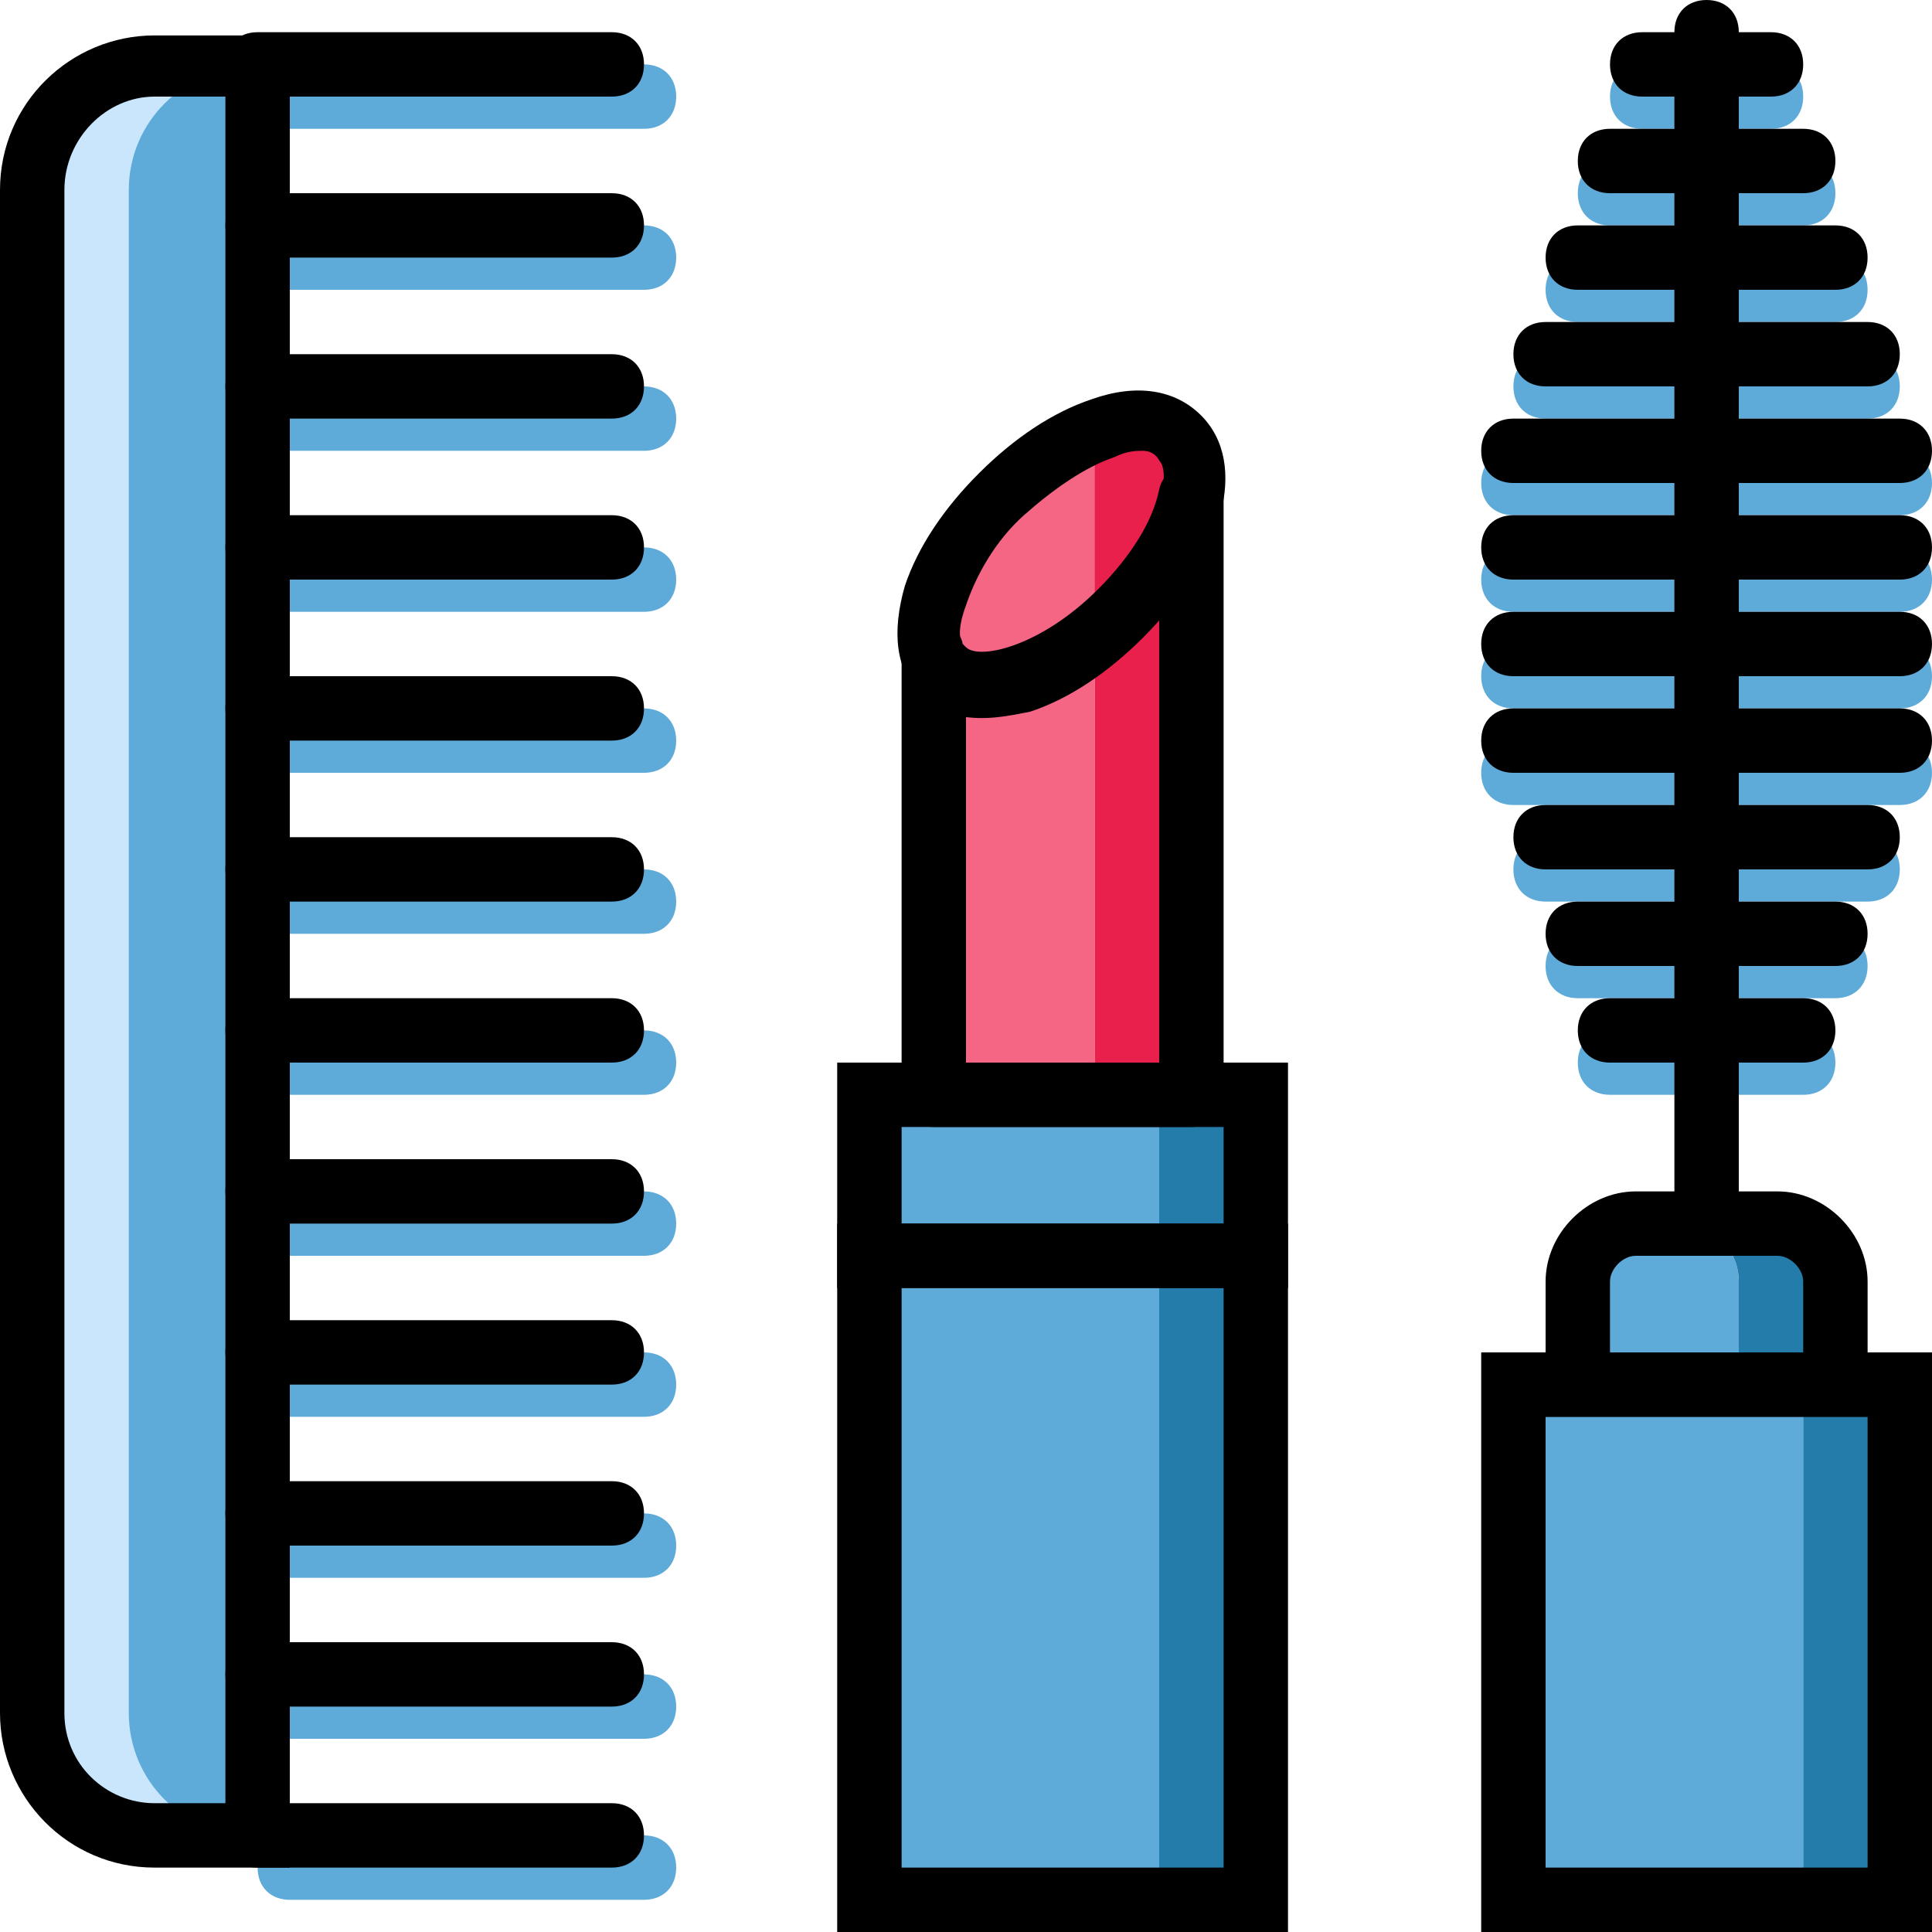 <!DOCTYPE svg PUBLIC "-//W3C//DTD SVG 1.1//EN" "http://www.w3.org/Graphics/SVG/1.1/DTD/svg11.dtd">
<!-- Uploaded to: SVG Repo, www.svgrepo.com, Transformed by: SVG Repo Mixer Tools -->
<svg height="800px" width="800px" version="1.1" id="Layer_1" xmlns="http://www.w3.org/2000/svg" xmlns:xlink="http://www.w3.org/1999/xlink" viewBox="0 0 503.607 503.607" xml:space="preserve" fill="#000000">
<g id="SVGRepo_bgCarrier" stroke-width="0"/>
<g id="SVGRepo_tracerCarrier" stroke-linecap="round" stroke-linejoin="round"/>
<g id="SVGRepo_iconCarrier"> <g transform="translate(1 1)"> <g> <path style="fill:#5eaad9;" d="M469.033,284.377h-50.361c-5.036,0-8.393-3.357-8.393-8.393c0-5.036,3.357-8.393,8.393-8.393 h50.361c5.036,0,8.393,3.357,8.393,8.393C477.426,281.02,474.069,284.377,469.033,284.377z"/> <path style="fill:#5eaad9;" d="M477.426,259.197h-67.148c-5.036,0-8.393-3.357-8.393-8.393s3.357-8.393,8.393-8.393h67.148 c5.036,0,8.393,3.357,8.393,8.393S482.462,259.197,477.426,259.197z"/> <path style="fill:#5eaad9;" d="M485.82,234.016h-83.934c-5.036,0-8.393-3.357-8.393-8.393s3.357-8.393,8.393-8.393h83.934 c5.036,0,8.393,3.357,8.393,8.393S490.856,234.016,485.82,234.016z"/> <path style="fill:#5eaad9;" d="M494.213,208.836H393.492c-5.036,0-8.393-3.357-8.393-8.393s3.357-8.393,8.393-8.393h100.721 c5.036,0,8.393,3.357,8.393,8.393S499.249,208.836,494.213,208.836z"/> <path style="fill:#5eaad9;" d="M494.213,183.656H393.492c-5.036,0-8.393-3.357-8.393-8.393s3.357-8.393,8.393-8.393h100.721 c5.036,0,8.393,3.357,8.393,8.393S499.249,183.656,494.213,183.656z"/> <path style="fill:#5eaad9;" d="M494.213,158.475H393.492c-5.036,0-8.393-3.357-8.393-8.393s3.357-8.393,8.393-8.393h100.721 c5.036,0,8.393,3.357,8.393,8.393S499.249,158.475,494.213,158.475z"/> <path style="fill:#5eaad9;" d="M494.213,133.295H393.492c-5.036,0-8.393-3.357-8.393-8.393c0-5.036,3.357-8.393,8.393-8.393 h100.721c5.036,0,8.393,3.357,8.393,8.393C502.607,129.938,499.249,133.295,494.213,133.295z"/> <path style="fill:#5eaad9;" d="M485.82,108.115h-83.934c-5.036,0-8.393-3.357-8.393-8.393s3.357-8.393,8.393-8.393h83.934 c5.036,0,8.393,3.357,8.393,8.393S490.856,108.115,485.82,108.115z"/> <path style="fill:#5eaad9;" d="M477.426,82.934h-67.148c-5.036,0-8.393-3.357-8.393-8.393c0-5.036,3.357-8.393,8.393-8.393h67.148 c5.036,0,8.393,3.357,8.393,8.393C485.82,79.577,482.462,82.934,477.426,82.934z"/> <path style="fill:#5eaad9;" d="M469.033,57.754h-50.361c-5.036,0-8.393-3.357-8.393-8.393s3.357-8.393,8.393-8.393h50.361 c5.036,0,8.393,3.357,8.393,8.393S474.069,57.754,469.033,57.754z"/> <path style="fill:#5eaad9;" d="M460.639,32.574h-33.574c-5.036,0-8.393-3.357-8.393-8.393s3.357-8.393,8.393-8.393h33.574 c5.036,0,8.393,3.357,8.393,8.393S465.675,32.574,460.639,32.574z"/> </g> <g> <path style="fill:#f56685;" d="M307.039,112.311c8.393,8.393,1.679,29.377-15.108,46.164 c-16.787,16.787-37.77,24.341-46.164,15.108c-8.393-9.233-1.679-29.377,15.108-46.164S298.646,103.079,307.039,112.311"/> <path style="fill:#f56685;" d="M265.911,116.508c-16.787,16.787-12.59,50.361-20.984,41.967 c-0.839-0.839-1.679,12.59-2.518,10.911v114.99h41.967V103.918C281.859,112.311,275.984,107.275,265.911,116.508"/> </g> <path style="fill:#e9204c;" d="M275.984,108.115c-3.357,3.357-6.715,10.072-9.233,16.787c9.233-9.233,15.948-4.197,17.626-12.59 v172.066h25.18V108.115C307.039,117.348,286.056,98.882,275.984,108.115"/> <g> <path style="fill:#5eaad9;" d="M166.869,494.213H74.541c-5.036,0-8.393-3.357-8.393-8.393c0-5.036,3.357-8.393,8.393-8.393h92.328 c5.036,0,8.393,3.357,8.393,8.393C175.262,490.856,171.905,494.213,166.869,494.213z"/> <path style="fill:#5eaad9;" d="M166.869,452.246H74.541c-5.036,0-8.393-3.357-8.393-8.393c0-5.036,3.357-8.393,8.393-8.393h92.328 c5.036,0,8.393,3.357,8.393,8.393C175.262,448.888,171.905,452.246,166.869,452.246z"/> <path style="fill:#5eaad9;" d="M166.869,410.279H74.541c-5.036,0-8.393-3.357-8.393-8.393s3.357-8.393,8.393-8.393h92.328 c5.036,0,8.393,3.357,8.393,8.393S171.905,410.279,166.869,410.279z"/> <path style="fill:#5eaad9;" d="M166.869,368.311H74.541c-5.036,0-8.393-3.357-8.393-8.393c0-5.036,3.357-8.393,8.393-8.393h92.328 c5.036,0,8.393,3.357,8.393,8.393C175.262,364.954,171.905,368.311,166.869,368.311z"/> <path style="fill:#5eaad9;" d="M166.869,326.344H74.541c-5.036,0-8.393-3.357-8.393-8.393s3.357-8.393,8.393-8.393h92.328 c5.036,0,8.393,3.357,8.393,8.393S171.905,326.344,166.869,326.344z"/> <path style="fill:#5eaad9;" d="M166.869,284.377H74.541c-5.036,0-8.393-3.357-8.393-8.393c0-5.036,3.357-8.393,8.393-8.393h92.328 c5.036,0,8.393,3.357,8.393,8.393C175.262,281.02,171.905,284.377,166.869,284.377z"/> <path style="fill:#5eaad9;" d="M166.869,242.41H74.541c-5.036,0-8.393-3.357-8.393-8.393c0-5.036,3.357-8.393,8.393-8.393h92.328 c5.036,0,8.393,3.357,8.393,8.393C175.262,239.052,171.905,242.41,166.869,242.41z"/> <path style="fill:#5eaad9;" d="M166.869,200.443H74.541c-5.036,0-8.393-3.357-8.393-8.393c0-5.036,3.357-8.393,8.393-8.393h92.328 c5.036,0,8.393,3.357,8.393,8.393C175.262,197.085,171.905,200.443,166.869,200.443z"/> <path style="fill:#5eaad9;" d="M166.869,158.475H74.541c-5.036,0-8.393-3.357-8.393-8.393s3.357-8.393,8.393-8.393h92.328 c5.036,0,8.393,3.357,8.393,8.393S171.905,158.475,166.869,158.475z"/> <path style="fill:#5eaad9;" d="M166.869,116.508H74.541c-5.036,0-8.393-3.357-8.393-8.393c0-5.036,3.357-8.393,8.393-8.393h92.328 c5.036,0,8.393,3.357,8.393,8.393C175.262,113.151,171.905,116.508,166.869,116.508z"/> <path style="fill:#5eaad9;" d="M166.869,74.541H74.541c-5.036,0-8.393-3.357-8.393-8.393s3.357-8.393,8.393-8.393h92.328 c5.036,0,8.393,3.357,8.393,8.393C175.262,71.184,171.905,74.541,166.869,74.541z"/> <path style="fill:#5eaad9;" d="M166.869,32.574H74.541c-5.036,0-8.393-3.357-8.393-8.393s3.357-8.393,8.393-8.393h92.328 c5.036,0,8.393,3.357,8.393,8.393S171.905,32.574,166.869,32.574z"/> <path style="fill:#5eaad9;" d="M393.492,494.213h75.541V359.918h-75.541V494.213z"/> </g> <path style="fill:#237ca9;" d="M469.033,494.213h25.18V359.918h-25.18V494.213z"/> <path style="fill:#5eaad9;" d="M410.279,359.918h41.967v-26.859c0-8.393-6.715-15.108-15.108-15.108h-11.751 c-8.393,0-15.108,6.715-15.108,15.108V359.918z"/> <path style="fill:#237ca9;" d="M462.318,317.951h-25.18c8.393,0,15.108,6.715,15.108,15.108v26.859h25.18v-26.859 C477.426,324.666,470.711,317.951,462.318,317.951"/> <path style="fill:#5eaad9;" d="M225.623,494.213h75.541V326.344h-75.541V494.213z"/> <path style="fill:#237ca9;" d="M301.164,494.213h25.18V326.344h-25.18V494.213z"/> <path style="fill:#5eaad9;" d="M225.623,326.344h75.541v-41.967h-75.541V326.344z"/> <path style="fill:#237ca9;" d="M301.164,326.344h25.18v-41.967h-25.18V326.344z"/> <path style="fill:#5eaad9;" d="M66.148,15.787H39.289c-17.626,0-31.895,14.269-31.895,32.734v397.01 c0,17.626,14.269,31.895,31.895,31.895h26.859V292.77v-41.967v-50.361V15.787z"/> <path style="fill:#c9e6fd;" d="M32.574,445.531V48.521c0-17.626,14.269-31.895,31.895-31.895h-25.18 C21.662,15.787,7.393,30.056,7.393,48.521v397.01c0,17.626,14.269,31.895,31.895,31.895h25.18 C46.843,477.426,32.574,463.157,32.574,445.531"/> <path d="M502.607,502.607H385.098V351.525h117.508V502.607z M401.885,485.82h83.934V368.311h-83.934V485.82z"/> <path d="M485.82,368.311h-83.934v-35.252c0-12.59,10.911-23.502,23.502-23.502h36.931c12.59,0,23.502,10.911,23.502,23.502V368.311 z M418.672,351.525h50.361v-18.466c0-3.357-3.357-6.715-6.715-6.715h-36.931c-3.357,0-6.715,3.357-6.715,6.715V351.525z"/> <path d="M443.852,326.344c-5.036,0-8.393-3.357-8.393-8.393V7.393c0-5.036,3.357-8.393,8.393-8.393 c5.036,0,8.393,3.357,8.393,8.393v310.557C452.246,322.987,448.888,326.344,443.852,326.344z"/> <path d="M469.033,275.984h-50.361c-5.036,0-8.393-3.357-8.393-8.393s3.357-8.393,8.393-8.393h50.361 c5.036,0,8.393,3.357,8.393,8.393C477.426,272.626,474.069,275.984,469.033,275.984z"/> <path d="M477.426,250.803h-67.148c-5.036,0-8.393-3.357-8.393-8.393s3.357-8.393,8.393-8.393h67.148 c5.036,0,8.393,3.357,8.393,8.393S482.462,250.803,477.426,250.803z"/> <path d="M485.82,225.623h-83.934c-5.036,0-8.393-3.357-8.393-8.393s3.357-8.393,8.393-8.393h83.934 c5.036,0,8.393,3.357,8.393,8.393S490.856,225.623,485.82,225.623z"/> <path d="M494.213,200.443H393.492c-5.036,0-8.393-3.357-8.393-8.393c0-5.036,3.357-8.393,8.393-8.393h100.721 c5.036,0,8.393,3.357,8.393,8.393C502.607,197.085,499.249,200.443,494.213,200.443z"/> <path d="M494.213,175.262H393.492c-5.036,0-8.393-3.357-8.393-8.393c0-5.036,3.357-8.393,8.393-8.393h100.721 c5.036,0,8.393,3.357,8.393,8.393C502.607,171.905,499.249,175.262,494.213,175.262z"/> <path d="M494.213,150.082H393.492c-5.036,0-8.393-3.357-8.393-8.393c0-5.036,3.357-8.393,8.393-8.393h100.721 c5.036,0,8.393,3.357,8.393,8.393C502.607,146.725,499.249,150.082,494.213,150.082z"/> <path d="M494.213,124.902H393.492c-5.036,0-8.393-3.357-8.393-8.393c0-5.036,3.357-8.393,8.393-8.393h100.721 c5.036,0,8.393,3.357,8.393,8.393C502.607,121.544,499.249,124.902,494.213,124.902z"/> <path d="M485.82,99.721h-83.934c-5.036,0-8.393-3.357-8.393-8.393c0-5.036,3.357-8.393,8.393-8.393h83.934 c5.036,0,8.393,3.357,8.393,8.393C494.213,96.364,490.856,99.721,485.82,99.721z"/> <path d="M477.426,74.541h-67.148c-5.036,0-8.393-3.357-8.393-8.393s3.357-8.393,8.393-8.393h67.148 c5.036,0,8.393,3.357,8.393,8.393C485.82,71.184,482.462,74.541,477.426,74.541z"/> <path d="M469.033,49.361h-50.361c-5.036,0-8.393-3.357-8.393-8.393s3.357-8.393,8.393-8.393h50.361 c5.036,0,8.393,3.357,8.393,8.393S474.069,49.361,469.033,49.361z"/> <path d="M460.639,24.18h-33.574c-5.036,0-8.393-3.357-8.393-8.393s3.357-8.393,8.393-8.393h33.574c5.036,0,8.393,3.357,8.393,8.393 S465.675,24.18,460.639,24.18z"/> <path d="M334.738,502.607H217.229V317.951h117.508V502.607z M234.016,485.82h83.934V334.738h-83.934V485.82z"/> <path d="M334.738,334.738H217.229v-58.754h117.508V334.738z M234.016,317.951h83.934v-25.18h-83.934V317.951z"/> <path d="M255,186.174c-6.715,0-11.751-1.679-15.948-5.875c-6.715-6.715-7.554-16.787-4.197-28.538 c3.357-10.072,10.072-20.144,19.305-29.377c9.233-9.233,19.305-15.948,29.377-19.305c11.751-4.197,21.823-2.518,28.538,4.197 c12.59,12.59,5.875,36.931-15.108,57.915c-9.233,9.233-19.305,15.948-29.377,19.305C263.393,185.334,259.197,186.174,255,186.174z M296.967,116.508c-1.679,0-4.197,0-7.554,1.679c-7.554,2.518-15.948,8.393-23.502,15.108c-7.554,6.715-12.59,15.948-15.108,23.502 c-2.518,6.715-1.679,10.072,0,11.751c1.679,1.679,5.036,1.679,11.751,0c7.554-2.518,15.948-8.393,23.502-15.108 c15.108-15.108,18.466-31.056,15.108-34.413C300.325,117.348,298.646,116.508,296.967,116.508z"/> <path d="M309.557,292.77H242.41c-5.036,0-8.393-3.357-8.393-8.393v-114.99c0-4.197,3.357-7.554,6.715-8.393 c4.197-0.839,8.393,1.679,9.233,5.875c0.839,0.839,0.839,0.839,0.839,0.839c3.357,3.357,19.305,0,34.413-15.108 c8.393-8.393,14.269-17.626,15.948-26.02c0.839-4.197,5.036-6.715,9.233-6.715c4.197,0.839,7.554,4.197,7.554,8.393v156.118 C317.951,289.413,314.593,292.77,309.557,292.77z M250.803,275.984h50.361V160.154c-0.839,1.679-2.518,2.518-4.197,4.197l0,0 c-15.948,15.948-33.574,23.502-46.164,20.984V275.984z M291.092,158.475L291.092,158.475L291.092,158.475z"/> <path d="M74.541,485.82H39.289C16.626,485.82-1,467.354-1,445.531V48.521C-1,25.859,17.466,8.233,39.289,8.233h35.252V485.82z M39.289,24.18c-12.59,0-23.502,10.911-23.502,24.341v397.01c0,13.43,10.911,23.502,23.502,23.502h18.466V24.18L39.289,24.18 L39.289,24.18z"/> <path d="M158.475,485.82H66.148c-5.036,0-8.393-3.357-8.393-8.393c0-5.036,3.357-8.393,8.393-8.393h92.328 c5.036,0,8.393,3.357,8.393,8.393C166.869,482.462,163.511,485.82,158.475,485.82z"/> <path d="M158.475,443.852H66.148c-5.036,0-8.393-3.357-8.393-8.393c0-5.036,3.357-8.393,8.393-8.393h92.328 c5.036,0,8.393,3.357,8.393,8.393C166.869,440.495,163.511,443.852,158.475,443.852z"/> <path d="M158.475,401.885H66.148c-5.036,0-8.393-3.357-8.393-8.393c0-5.036,3.357-8.393,8.393-8.393h92.328 c5.036,0,8.393,3.357,8.393,8.393C166.869,398.528,163.511,401.885,158.475,401.885z"/> <path d="M158.475,359.918H66.148c-5.036,0-8.393-3.357-8.393-8.393c0-5.036,3.357-8.393,8.393-8.393h92.328 c5.036,0,8.393,3.357,8.393,8.393C166.869,356.561,163.511,359.918,158.475,359.918z"/> <path d="M158.475,317.951H66.148c-5.036,0-8.393-3.357-8.393-8.393c0-5.036,3.357-8.393,8.393-8.393h92.328 c5.036,0,8.393,3.357,8.393,8.393C166.869,314.593,163.511,317.951,158.475,317.951z"/> <path d="M158.475,275.984H66.148c-5.036,0-8.393-3.357-8.393-8.393s3.357-8.393,8.393-8.393h92.328 c5.036,0,8.393,3.357,8.393,8.393C166.869,272.626,163.511,275.984,158.475,275.984z"/> <path d="M158.475,234.016H66.148c-5.036,0-8.393-3.357-8.393-8.393s3.357-8.393,8.393-8.393h92.328 c5.036,0,8.393,3.357,8.393,8.393S163.511,234.016,158.475,234.016z"/> <path d="M158.475,192.049H66.148c-5.036,0-8.393-3.357-8.393-8.393s3.357-8.393,8.393-8.393h92.328 c5.036,0,8.393,3.357,8.393,8.393S163.511,192.049,158.475,192.049z"/> <path d="M158.475,150.082H66.148c-5.036,0-8.393-3.357-8.393-8.393c0-5.036,3.357-8.393,8.393-8.393h92.328 c5.036,0,8.393,3.357,8.393,8.393C166.869,146.725,163.511,150.082,158.475,150.082z"/> <path d="M158.475,108.115H66.148c-5.036,0-8.393-3.357-8.393-8.393s3.357-8.393,8.393-8.393h92.328 c5.036,0,8.393,3.357,8.393,8.393S163.511,108.115,158.475,108.115z"/> <path d="M158.475,66.148H66.148c-5.036,0-8.393-3.357-8.393-8.393s3.357-8.393,8.393-8.393h92.328c5.036,0,8.393,3.357,8.393,8.393 S163.511,66.148,158.475,66.148z"/> <path d="M158.475,24.18H66.148c-5.036,0-8.393-3.357-8.393-8.393s3.357-8.393,8.393-8.393h92.328c5.036,0,8.393,3.357,8.393,8.393 S163.511,24.18,158.475,24.18z"/> </g> </g>
</svg>